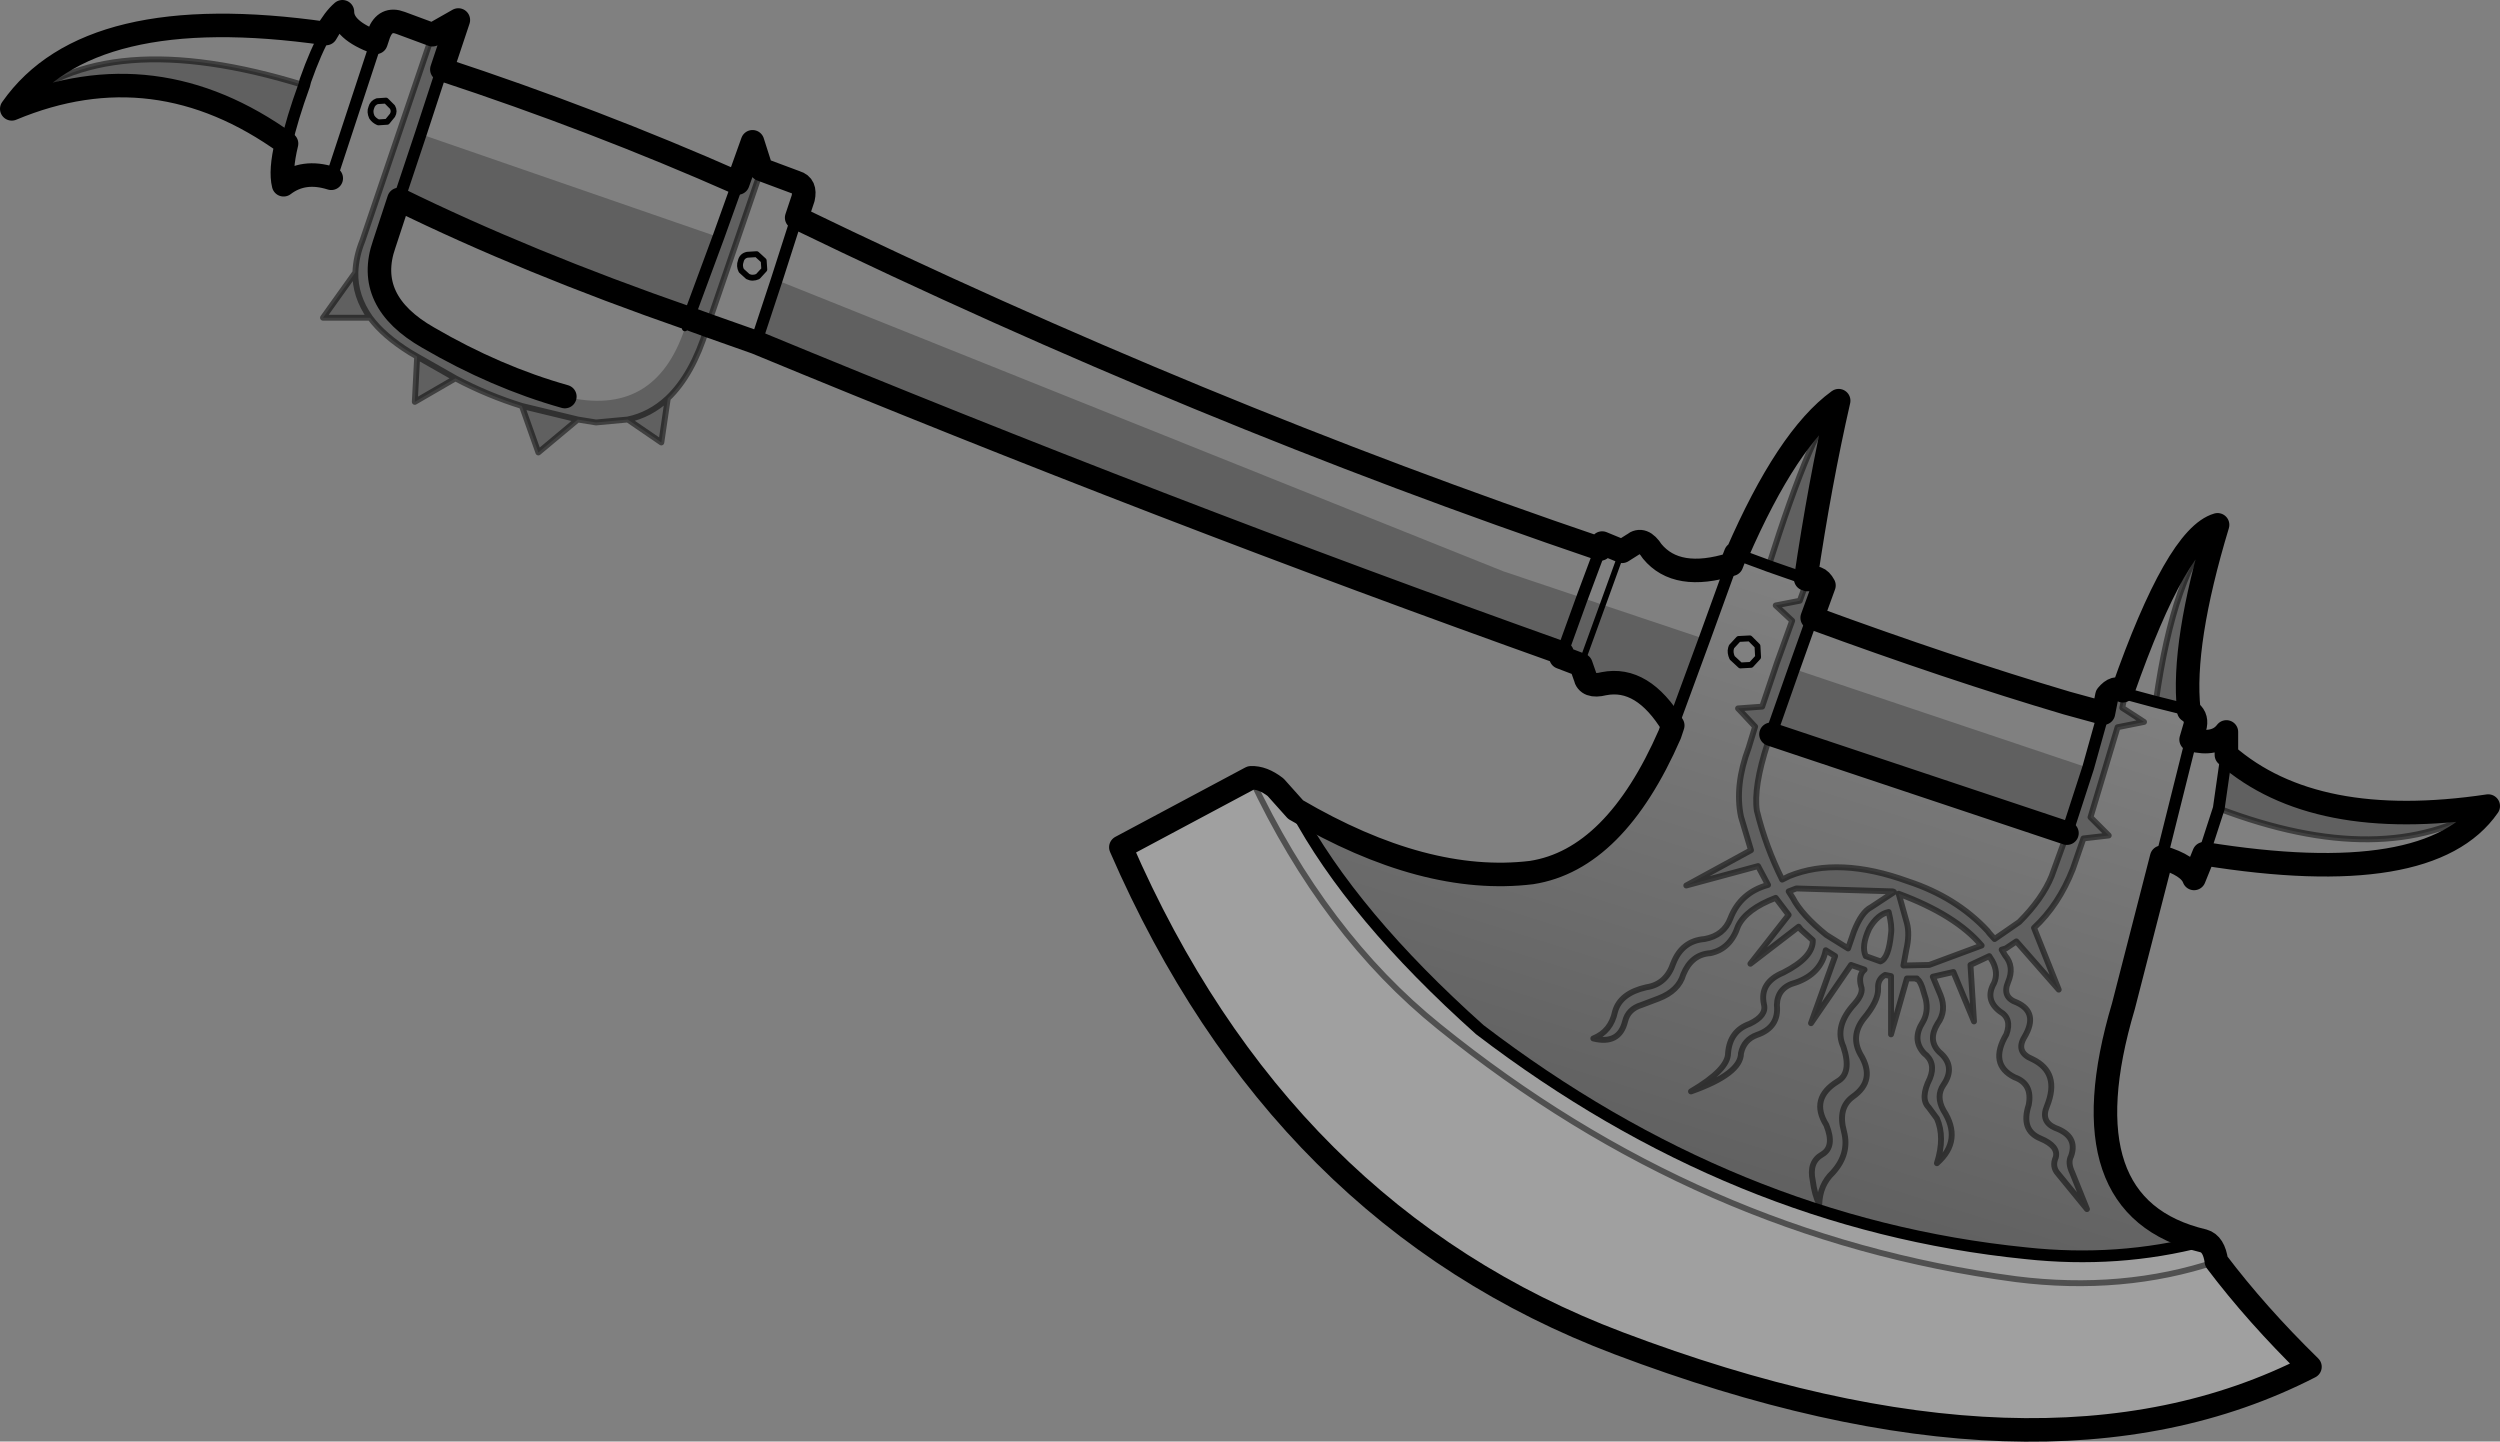 <?xml version="1.0" encoding="UTF-8" standalone="no"?>
<svg xmlns:xlink="http://www.w3.org/1999/xlink" height="122.5px" width="212.45px" xmlns="http://www.w3.org/2000/svg">
  <rect width="100%" height="100%" fill="#808080" stroke="none"/>
  <g transform="matrix(1.0, 0.0, 0.0, 1.0, -104.85, -314.0)">
    <path d="M141.6 316.95 L143.8 315.7 142.4 319.9 140.6 325.4 138.75 330.95 140.6 325.4 165.9 334.15 163.35 341.05 165.9 334.15 167.55 329.55 168.8 326.05 169.55 328.4 165.0 341.65 164.9 341.95 Q163.7 345.85 161.6 347.85 L161.05 351.6 158.2 349.65 155.5 349.9 153.95 349.65 150.6 352.45 149.2 348.5 Q146.3 347.6 143.55 346.15 L140.1 348.15 140.3 344.3 139.7 343.95 Q137.45 342.55 136.3 341.0 L132.3 341.0 135.05 337.15 Q135.1 335.8 135.65 334.45 L141.6 316.95 M261.1 348.05 Q259.5 355.05 258.3 363.2 L255.15 362.1 Q258.95 350.1 261.1 348.05 M258.45 363.25 Q259.35 362.8 259.85 363.75 L258.85 366.5 257.3 370.85 282.3 379.25 283.6 374.6 283.9 373.1 Q284.6 372.25 285.25 372.7 L285.45 372.95 285.2 374.15 287.05 375.35 284.8 375.8 282.5 383.45 284.05 385.0 281.9 385.25 281.0 387.85 Q279.8 390.9 277.7 392.85 L279.8 398.1 276.2 394.0 275.3 394.6 274.95 394.7 275.25 395.2 Q276.05 396.15 275.5 397.45 274.95 398.75 276.25 399.2 278.1 400.05 276.9 402.1 276.1 403.4 277.55 404.0 279.95 405.15 278.8 408.0 278.25 409.3 279.5 409.85 281.45 410.55 280.85 412.25 280.55 412.8 280.95 413.65 L282.2 416.75 279.75 413.75 Q279.2 413.15 279.55 412.35 279.8 411.4 278.25 410.75 276.55 410.05 277.25 407.9 277.6 406.1 276.05 405.55 273.85 404.45 275.35 401.9 275.85 400.55 274.8 399.95 273.5 398.95 274.3 397.55 274.7 396.65 274.15 395.65 L273.9 395.25 272.3 396.0 272.6 400.8 270.85 396.6 269.1 397.0 269.75 398.55 Q270.3 399.9 269.5 401.0 268.65 402.4 269.65 403.4 271.1 404.6 270.0 406.2 269.35 407.15 270.0 408.35 271.65 410.9 269.45 412.85 270.15 410.65 269.45 409.05 L268.75 408.1 Q268.0 407.35 268.85 405.65 269.4 404.3 268.35 403.5 267.3 402.35 268.25 400.85 268.75 400.0 268.5 398.9 L268.2 397.9 Q267.95 397.2 267.7 397.2 L267.75 397.15 266.9 397.15 265.55 401.9 265.55 396.95 265.05 396.85 Q264.4 397.2 264.45 398.0 264.5 399.05 263.2 400.6 262.1 402.05 262.95 403.6 264.3 405.8 262.3 407.2 261.0 408.15 261.55 410.15 262.05 412.05 260.6 413.65 259.5 414.7 259.45 416.35 259.05 415.5 258.9 414.35 258.55 412.75 259.7 412.1 260.8 411.45 260.05 409.6 258.65 407.35 261.0 405.9 262.25 405.2 261.5 402.95 260.7 401.2 262.45 399.3 263.25 398.4 263.0 397.8 262.75 396.85 263.3 396.4 L262.15 396.0 258.75 400.95 260.8 395.25 260.0 394.75 Q259.6 396.75 257.45 397.5 255.9 397.9 255.85 399.4 256.05 401.3 254.15 401.95 253.05 402.35 252.8 403.5 252.8 405.25 248.55 406.75 251.7 404.9 251.7 403.5 251.85 401.6 253.55 401.0 255.0 400.3 254.75 399.35 254.35 397.5 256.4 396.65 258.95 395.35 258.9 393.9 L257.9 393.0 257.7 392.75 253.6 395.9 256.85 391.75 255.75 390.3 Q253.25 391.25 252.55 392.7 251.9 394.65 250.2 395.0 248.6 395.1 247.9 396.8 247.5 398.2 245.8 398.85 L244.35 399.4 Q243.2 399.75 242.95 400.8 242.45 402.8 240.25 402.25 241.75 401.65 242.1 399.95 242.55 398.4 244.75 397.9 246.45 397.65 247.05 395.85 247.8 393.95 249.7 393.8 251.35 393.5 251.9 392.05 252.75 389.85 255.1 389.2 L254.25 387.6 248.15 389.25 253.65 386.25 252.8 383.4 Q252.25 380.75 253.45 377.55 L254.0 375.75 252.55 374.2 254.6 374.05 255.85 370.35 257.15 366.75 255.75 365.45 257.8 365.05 258.45 363.25 M293.3 358.6 Q290.25 368.7 290.85 374.3 L290.65 374.3 288.05 373.65 Q289.6 362.6 293.3 358.6 M294.05 378.15 Q301.55 384.7 316.3 382.5 307.45 388.05 293.4 382.7 L294.05 378.15 M247.0 375.65 Q244.45 371.45 241.15 372.1 239.75 372.45 239.55 371.5 L239.2 370.5 237.5 369.85 237.6 369.5 Q203.55 357.35 169.1 343.1 L170.85 337.8 232.6 362.55 239.3 364.8 241.05 365.4 239.2 370.5 241.05 365.4 249.7 368.3 247.0 375.65 M129.2 326.2 Q118.05 318.15 105.85 323.25 113.75 316.0 130.7 321.25 129.65 324.15 129.2 326.2 M163.35 341.05 Q149.55 336.25 138.75 330.95 L137.5 334.75 Q135.8 339.6 141.25 342.7 147.0 346.05 152.85 347.7 160.5 349.55 163.05 341.9 L163.35 341.05 165.0 341.65 163.35 341.05 M149.2 348.5 L153.95 349.65 149.2 348.5 M158.2 349.65 Q160.1 349.25 161.6 347.85 160.1 349.25 158.2 349.65 M140.3 344.3 L143.55 346.15 140.3 344.3 M136.3 341.0 Q135.0 339.15 135.05 337.15 135.0 339.15 136.3 341.0 M237.6 369.5 L239.3 364.8 237.6 369.5 M255.35 376.4 L255.05 377.2 Q253.85 380.9 254.15 382.9 254.9 385.95 256.3 388.75 L256.9 388.45 Q261.1 386.75 267.0 388.9 271.1 390.25 273.75 393.1 L273.9 393.3 274.35 393.8 275.15 393.25 276.45 392.35 Q278.4 390.4 279.2 388.45 L280.4 385.15 280.5 384.8 282.3 379.25 280.5 384.8 255.35 376.4 257.3 370.85 255.35 376.4 M265.7 389.75 L257.5 389.5 256.85 389.75 257.2 390.3 Q257.95 391.75 260.05 393.45 L261.9 394.6 262.4 393.15 Q263.05 391.5 263.85 391.1 L265.75 389.85 265.8 389.8 265.7 389.75 M263.7 392.9 Q263.0 394.4 263.4 395.25 L264.65 395.7 Q265.35 395.45 265.55 393.35 265.65 392.7 265.35 391.5 264.4 391.7 263.7 392.9 M266.85 394.7 L266.6 396.05 268.8 396.0 273.25 394.35 Q271.05 391.75 266.2 389.95 L266.9 392.45 Q267.15 393.4 266.85 394.7" fill="#000000" fill-opacity="0.251" fill-rule="evenodd" stroke="none"/>
    <path d="M252.0 361.95 L252.35 361.05 252.45 361.1 255.15 362.1 258.3 363.2 258.45 363.25 257.8 365.05 255.75 365.45 257.15 366.75 255.85 370.35 254.6 374.05 252.55 374.2 254.0 375.75 253.45 377.55 Q252.25 380.75 252.8 383.4 L253.65 386.25 248.15 389.25 254.25 387.6 255.1 389.2 Q252.75 389.85 251.9 392.05 251.35 393.5 249.7 393.8 247.8 393.95 247.05 395.85 246.45 397.65 244.75 397.9 242.55 398.4 242.1 399.95 241.75 401.65 240.25 402.25 242.45 402.8 242.95 400.8 243.2 399.75 244.35 399.4 L245.8 398.85 Q247.5 398.2 247.9 396.8 248.6 395.1 250.2 395.0 251.9 394.65 252.55 392.7 253.25 391.25 255.75 390.3 L256.85 391.75 253.6 395.9 257.7 392.75 257.9 393.0 258.9 393.9 Q258.95 395.35 256.4 396.65 254.35 397.5 254.75 399.35 255.0 400.3 253.55 401.0 251.85 401.6 251.7 403.5 251.7 404.9 248.55 406.75 252.8 405.25 252.8 403.5 253.05 402.35 254.15 401.95 256.05 401.3 255.85 399.4 255.9 397.9 257.45 397.5 259.6 396.75 260.0 394.75 L260.8 395.25 258.75 400.95 262.15 396.0 263.3 396.4 Q262.75 396.85 263.0 397.8 263.25 398.4 262.45 399.3 260.7 401.2 261.5 402.95 262.25 405.2 261.0 405.9 258.65 407.35 260.05 409.6 260.8 411.45 259.7 412.1 258.55 412.75 258.9 414.35 259.05 415.5 259.45 416.35 259.5 414.7 260.6 413.65 262.05 412.05 261.55 410.15 261.0 408.15 262.3 407.2 264.3 405.8 262.95 403.6 262.1 402.05 263.2 400.6 264.5 399.05 264.45 398.0 264.4 397.2 265.05 396.85 L265.55 396.95 265.55 401.9 266.9 397.15 267.75 397.15 267.7 397.2 Q267.95 397.2 268.2 397.9 L268.5 398.9 Q268.75 400.0 268.25 400.85 267.3 402.35 268.35 403.5 269.4 404.3 268.85 405.65 268.0 407.35 268.75 408.1 L269.45 409.05 Q270.15 410.65 269.45 412.85 271.65 410.9 270.0 408.35 269.35 407.15 270.0 406.2 271.1 404.6 269.65 403.4 268.65 402.4 269.5 401.0 270.3 399.9 269.75 398.55 L269.1 397.0 270.85 396.6 272.6 400.8 272.3 396.0 273.9 395.25 274.15 395.65 Q274.7 396.65 274.3 397.55 273.5 398.95 274.8 399.95 275.85 400.55 275.35 401.9 273.85 404.45 276.05 405.55 277.6 406.1 277.25 407.9 276.55 410.05 278.25 410.75 279.8 411.4 279.55 412.35 279.2 413.15 279.75 413.75 L282.2 416.75 280.95 413.65 Q280.55 412.8 280.85 412.25 281.45 410.55 279.5 409.85 278.25 409.3 278.8 408.0 279.95 405.15 277.55 404.0 276.1 403.4 276.9 402.1 278.1 400.05 276.25 399.2 274.95 398.75 275.5 397.45 276.05 396.15 275.25 395.2 L274.95 394.7 275.3 394.6 276.2 394.0 279.8 398.1 277.7 392.85 Q279.8 390.9 281.0 387.85 L281.9 385.25 284.05 385.0 282.5 383.45 284.8 375.8 287.05 375.35 285.2 374.15 285.45 372.95 288.05 373.65 290.65 374.3 290.85 374.4 Q291.55 374.85 291.4 375.65 L291.05 376.85 288.55 386.85 285.3 399.5 Q280.2 416.65 292.1 419.45 284.85 421.35 277.0 420.5 252.2 418.0 230.6 401.5 219.75 391.8 214.95 382.8 225.95 389.25 235.0 388.15 242.1 387.05 246.75 376.4 L247.0 375.65 249.7 368.3 252.0 361.95 M252.0 368.95 L251.95 369.1 Q251.85 369.45 252.05 369.9 L252.75 370.55 253.65 370.5 254.25 369.85 254.25 369.8 254.2 368.9 253.55 368.25 252.6 368.3 252.0 368.95 M280.5 384.8 L280.4 385.15 279.2 388.45 Q278.4 390.4 276.45 392.35 L275.15 393.25 274.35 393.8 273.9 393.3 273.75 393.1 Q271.1 390.25 267.0 388.9 261.1 386.75 256.9 388.45 L256.3 388.75 Q254.9 385.95 254.15 382.9 253.85 380.9 255.05 377.2 L255.35 376.4 280.5 384.8 M265.75 389.85 L263.85 391.1 Q263.05 391.5 262.4 393.15 L261.9 394.6 260.05 393.45 Q257.95 391.75 257.2 390.3 L256.85 389.75 257.5 389.5 265.7 389.75 265.75 389.85 M263.7 392.9 Q264.4 391.7 265.35 391.5 265.65 392.7 265.55 393.35 265.35 395.45 264.65 395.7 L263.4 395.25 Q263.0 394.4 263.7 392.9 M266.85 394.7 Q267.15 393.4 266.9 392.45 L266.2 389.95 Q271.05 391.75 273.25 394.35 L268.8 396.0 266.6 396.05 266.85 394.7" fill="url(#gradient0)" fill-rule="evenodd" stroke="none"/>
    <path d="M292.1 419.45 Q293.0 419.7 293.2 421.2 296.6 425.7 301.15 430.15 278.45 441.8 242.4 428.15 213.7 417.3 200.1 386.0 L211.15 380.1 Q212.15 380.05 213.25 380.9 L214.95 382.8 Q219.75 391.8 230.6 401.5 252.2 418.0 277.0 420.5 284.85 421.35 292.1 419.45 M211.15 380.1 Q217.4 393.4 227.15 401.25 249.3 419.15 276.15 422.7 285.25 423.85 293.2 421.2 285.25 423.85 276.15 422.7 249.3 419.15 227.15 401.25 217.4 393.4 211.15 380.1" fill="#ffffff" fill-opacity="0.251" fill-rule="evenodd" stroke="none"/>
    <path d="M141.6 316.95 L143.8 315.7 142.4 319.9 Q155.45 324.2 167.55 329.55 L168.8 326.05 169.55 328.4 172.5 329.5 Q173.35 329.75 173.1 330.85 L172.55 332.5 Q206.7 349.05 240.85 360.65 L241.0 360.15 242.7 360.85 243.65 360.25 Q244.45 359.6 245.25 360.85 247.35 363.4 252.0 361.95 L252.35 361.05 M252.45 361.1 Q256.75 351.2 261.1 348.05 259.5 355.05 258.3 363.2 M258.45 363.25 Q259.35 362.8 259.85 363.75 L258.85 366.5 Q270.55 370.8 280.5 373.75 L283.6 374.6 283.9 373.1 Q284.6 372.25 285.25 372.7 289.85 359.6 293.3 358.6 290.25 368.7 290.85 374.3 L290.85 374.4 Q291.55 374.85 291.4 375.65 L291.05 376.85 Q293.15 377.4 294.05 376.2 L294.05 378.15 Q301.55 384.7 316.3 382.5 311.35 389.65 292.15 386.55 L291.3 388.65 Q290.9 387.55 288.55 386.85 L285.3 399.5 Q280.2 416.65 292.1 419.45 293.0 419.7 293.2 421.2 296.6 425.7 301.15 430.15 278.45 441.8 242.4 428.15 213.7 417.3 200.1 386.0 L211.15 380.1 Q212.15 380.05 213.25 380.9 L214.95 382.8 Q225.95 389.25 235.0 388.15 242.1 387.05 246.75 376.4 L247.0 375.65 Q244.45 371.45 241.15 372.1 239.75 372.45 239.55 371.5 L239.2 370.5 237.5 369.85 M237.6 369.5 Q203.55 357.35 169.1 343.1 L165.0 341.65 163.35 341.05 Q149.55 336.25 138.75 330.95 L137.5 334.75 Q135.8 339.6 141.25 342.7 147.0 346.05 152.85 347.7 M141.6 316.95 L138.9 315.95 Q137.6 315.45 137.05 316.85 L136.8 317.6 Q133.95 316.55 133.95 315.0 133.25 315.6 132.55 316.85 112.35 313.95 105.85 323.25 118.05 318.15 129.2 326.2 128.65 328.5 128.95 329.7 130.65 328.4 133.0 329.15 M280.5 384.8 L255.35 376.4" fill="none" stroke="#000000" stroke-linecap="round" stroke-linejoin="round" stroke-width="2.0"/>
    <path d="M136.8 317.6 L133.0 329.15 M132.55 316.85 Q131.7 318.3 130.8 320.85 L130.7 321.25 Q129.65 324.15 129.2 326.2 M138.75 330.95 L140.6 325.4 142.4 319.9 M163.35 341.05 L165.9 334.15 167.55 329.55 M170.85 337.8 L169.1 343.1 M172.55 332.5 L170.85 337.8 M239.3 364.8 L240.85 360.65 M239.3 364.8 L237.6 369.5 M249.7 368.3 L252.0 361.95 M285.45 372.95 L285.25 372.7 M258.85 366.5 L257.3 370.85 255.35 376.4 M282.3 379.25 L283.6 374.6 M258.3 363.2 L255.15 362.1 252.45 361.1 M282.3 379.25 L280.5 384.8 M247.0 375.65 L249.7 368.3 M288.05 373.65 L285.45 372.95 M290.65 374.3 L288.05 373.65 M291.05 376.85 L288.55 386.85 M292.15 386.55 L293.4 382.7 294.05 378.15 M214.95 382.8 Q219.75 391.8 230.6 401.5 252.2 418.0 277.0 420.5 284.85 421.35 292.1 419.45" fill="none" stroke="#000000" stroke-linecap="round" stroke-linejoin="round" stroke-width="1.0"/>
    <path d="M252.35 361.05 L252.45 361.1 M258.3 363.2 L258.45 363.25 M237.5 369.85 L237.6 369.5 M138.2 323.1 L137.65 322.55 136.9 322.6 Q136.5 322.75 136.4 323.15 136.25 323.5 136.45 323.95 136.65 324.25 137.0 324.4 L137.75 324.35 138.2 323.8 Q138.4 323.45 138.2 323.1 M163.05 341.9 L163.35 341.05 M167.8 336.2 Q167.65 336.6 167.85 337.0 L168.4 337.5 Q168.8 337.7 169.25 337.5 L169.8 336.9 169.75 336.15 169.15 335.6 168.35 335.65 Q167.9 335.75 167.8 336.2 M239.2 370.5 L241.05 365.4 242.7 360.85 M252.0 368.95 L251.95 369.1 Q251.85 369.45 252.05 369.9 L252.75 370.55 253.65 370.5 254.25 369.85 254.25 369.8 254.2 368.9 253.55 368.25 252.6 368.3 252.0 368.95 M290.65 374.3 L290.85 374.4" fill="none" stroke="#000000" stroke-linecap="round" stroke-linejoin="round" stroke-width="0.5"/>
    <path d="M165.0 341.65 L164.9 341.95 Q163.7 345.85 161.6 347.85 L161.05 351.6 158.2 349.65 155.5 349.9 153.95 349.65 150.6 352.45 149.2 348.5 Q146.3 347.6 143.55 346.15 L140.1 348.15 140.3 344.3 139.7 343.95 Q137.45 342.55 136.3 341.0 L132.3 341.0 135.05 337.15 Q135.1 335.8 135.65 334.45 L141.6 316.95 M135.05 337.15 Q135.0 339.15 136.3 341.0 M143.55 346.15 L140.3 344.3 M161.6 347.85 Q160.1 349.25 158.2 349.65 M153.95 349.65 L149.2 348.5 M130.7 321.25 Q113.75 316.0 105.85 323.25 M165.0 341.65 L169.55 328.4 M258.45 363.25 L257.8 365.05 255.75 365.45 257.15 366.75 255.85 370.35 254.6 374.05 252.55 374.2 254.0 375.75 253.45 377.55 Q252.25 380.75 252.8 383.4 L253.65 386.25 248.15 389.25 254.25 387.6 255.1 389.2 Q252.75 389.85 251.9 392.05 251.35 393.5 249.7 393.8 247.8 393.95 247.05 395.85 246.45 397.65 244.75 397.9 242.55 398.4 242.1 399.95 241.75 401.65 240.25 402.25 242.45 402.8 242.95 400.8 243.2 399.75 244.35 399.4 L245.8 398.85 Q247.5 398.2 247.9 396.8 248.6 395.1 250.2 395.0 251.9 394.65 252.55 392.7 253.25 391.25 255.75 390.3 L256.85 391.75 253.6 395.9 257.7 392.75 257.9 393.0 258.9 393.9 Q258.95 395.35 256.4 396.65 254.35 397.5 254.75 399.35 255.0 400.3 253.55 401.0 251.85 401.6 251.7 403.5 251.7 404.9 248.55 406.75 252.8 405.25 252.8 403.5 253.05 402.35 254.15 401.95 256.05 401.3 255.85 399.4 255.9 397.9 257.45 397.5 259.6 396.75 260.0 394.75 L260.8 395.25 258.75 400.95 262.15 396.0 263.3 396.4 Q262.75 396.85 263.0 397.8 263.25 398.4 262.45 399.3 260.7 401.2 261.5 402.95 262.25 405.2 261.0 405.9 258.65 407.35 260.05 409.6 260.8 411.45 259.7 412.1 258.55 412.75 258.9 414.35 259.05 415.5 259.45 416.35 259.5 414.7 260.6 413.65 262.05 412.05 261.55 410.15 261.0 408.15 262.3 407.2 264.3 405.8 262.95 403.6 262.1 402.05 263.2 400.6 264.5 399.05 264.45 398.0 264.4 397.2 265.05 396.85 L265.55 396.95 265.55 401.9 266.9 397.15 267.75 397.15 267.7 397.2 Q267.95 397.2 268.2 397.9 L268.5 398.9 Q268.75 400.0 268.25 400.85 267.3 402.35 268.35 403.5 269.4 404.3 268.85 405.65 268.0 407.35 268.75 408.1 L269.45 409.05 Q270.15 410.65 269.45 412.85 271.65 410.9 270.0 408.35 269.35 407.15 270.0 406.2 271.1 404.6 269.65 403.4 268.65 402.4 269.5 401.0 270.3 399.9 269.75 398.55 L269.1 397.0 270.85 396.6 272.6 400.8 272.3 396.0 273.9 395.25 274.15 395.65 Q274.7 396.65 274.3 397.55 273.5 398.95 274.8 399.95 275.85 400.55 275.35 401.9 273.85 404.45 276.05 405.55 277.6 406.1 277.25 407.9 276.55 410.05 278.25 410.75 279.8 411.4 279.55 412.35 279.2 413.15 279.75 413.75 L282.2 416.75 280.95 413.65 Q280.55 412.8 280.85 412.25 281.45 410.55 279.5 409.85 278.25 409.3 278.8 408.0 279.95 405.15 277.55 404.0 276.1 403.4 276.9 402.1 278.1 400.05 276.25 399.2 274.95 398.75 275.5 397.45 276.05 396.15 275.25 395.2 L274.95 394.7 275.3 394.6 276.2 394.0 279.8 398.1 277.7 392.85 Q279.8 390.9 281.0 387.85 L281.9 385.25 284.05 385.0 282.5 383.45 284.8 375.8 287.05 375.35 285.2 374.15 285.45 372.95 M255.15 362.1 Q258.95 350.1 261.1 348.05 M280.5 384.8 L280.4 385.15 279.2 388.45 Q278.4 390.4 276.45 392.35 L275.15 393.25 274.35 393.8 273.9 393.3 273.75 393.1 Q271.1 390.25 267.0 388.9 261.1 386.75 256.9 388.45 L256.3 388.75 Q254.9 385.95 254.15 382.9 253.85 380.9 255.05 377.2 L255.35 376.4 M265.75 389.85 L263.85 391.1 Q263.05 391.5 262.4 393.15 L261.9 394.6 260.05 393.45 Q257.95 391.75 257.2 390.3 L256.85 389.75 257.5 389.5 265.7 389.75 265.8 389.8 265.75 389.85 M263.7 392.9 Q264.4 391.7 265.35 391.5 265.65 392.7 265.55 393.35 265.35 395.45 264.65 395.7 L263.4 395.25 Q263.0 394.4 263.7 392.9 M266.85 394.7 L266.6 396.05 268.8 396.0 273.25 394.35 Q271.05 391.75 266.2 389.95 L266.9 392.45 Q267.15 393.4 266.85 394.7 M288.05 373.65 Q289.6 362.6 293.3 358.6 M293.4 382.7 Q307.45 388.05 316.3 382.5 M293.2 421.2 Q285.25 423.85 276.15 422.7 249.3 419.15 227.15 401.25 217.4 393.4 211.15 380.1" fill="none" stroke="#000000" stroke-linecap="round" stroke-linejoin="round" stroke-opacity="0.502" stroke-width="0.5"/>
  </g>
  <defs>
    <linearGradient gradientTransform="matrix(-0.009, 0.03, -0.035, -0.011, 266.55, 393.1)" gradientUnits="userSpaceOnUse" id="gradient0" spreadMethod="pad" x1="-819.2" x2="819.2">
      <stop offset="0.0" stop-color="#000000" stop-opacity="0.0"/>
      <stop offset="1.0" stop-color="#000000" stop-opacity="0.251"/>
    </linearGradient>
  </defs>
</svg>
